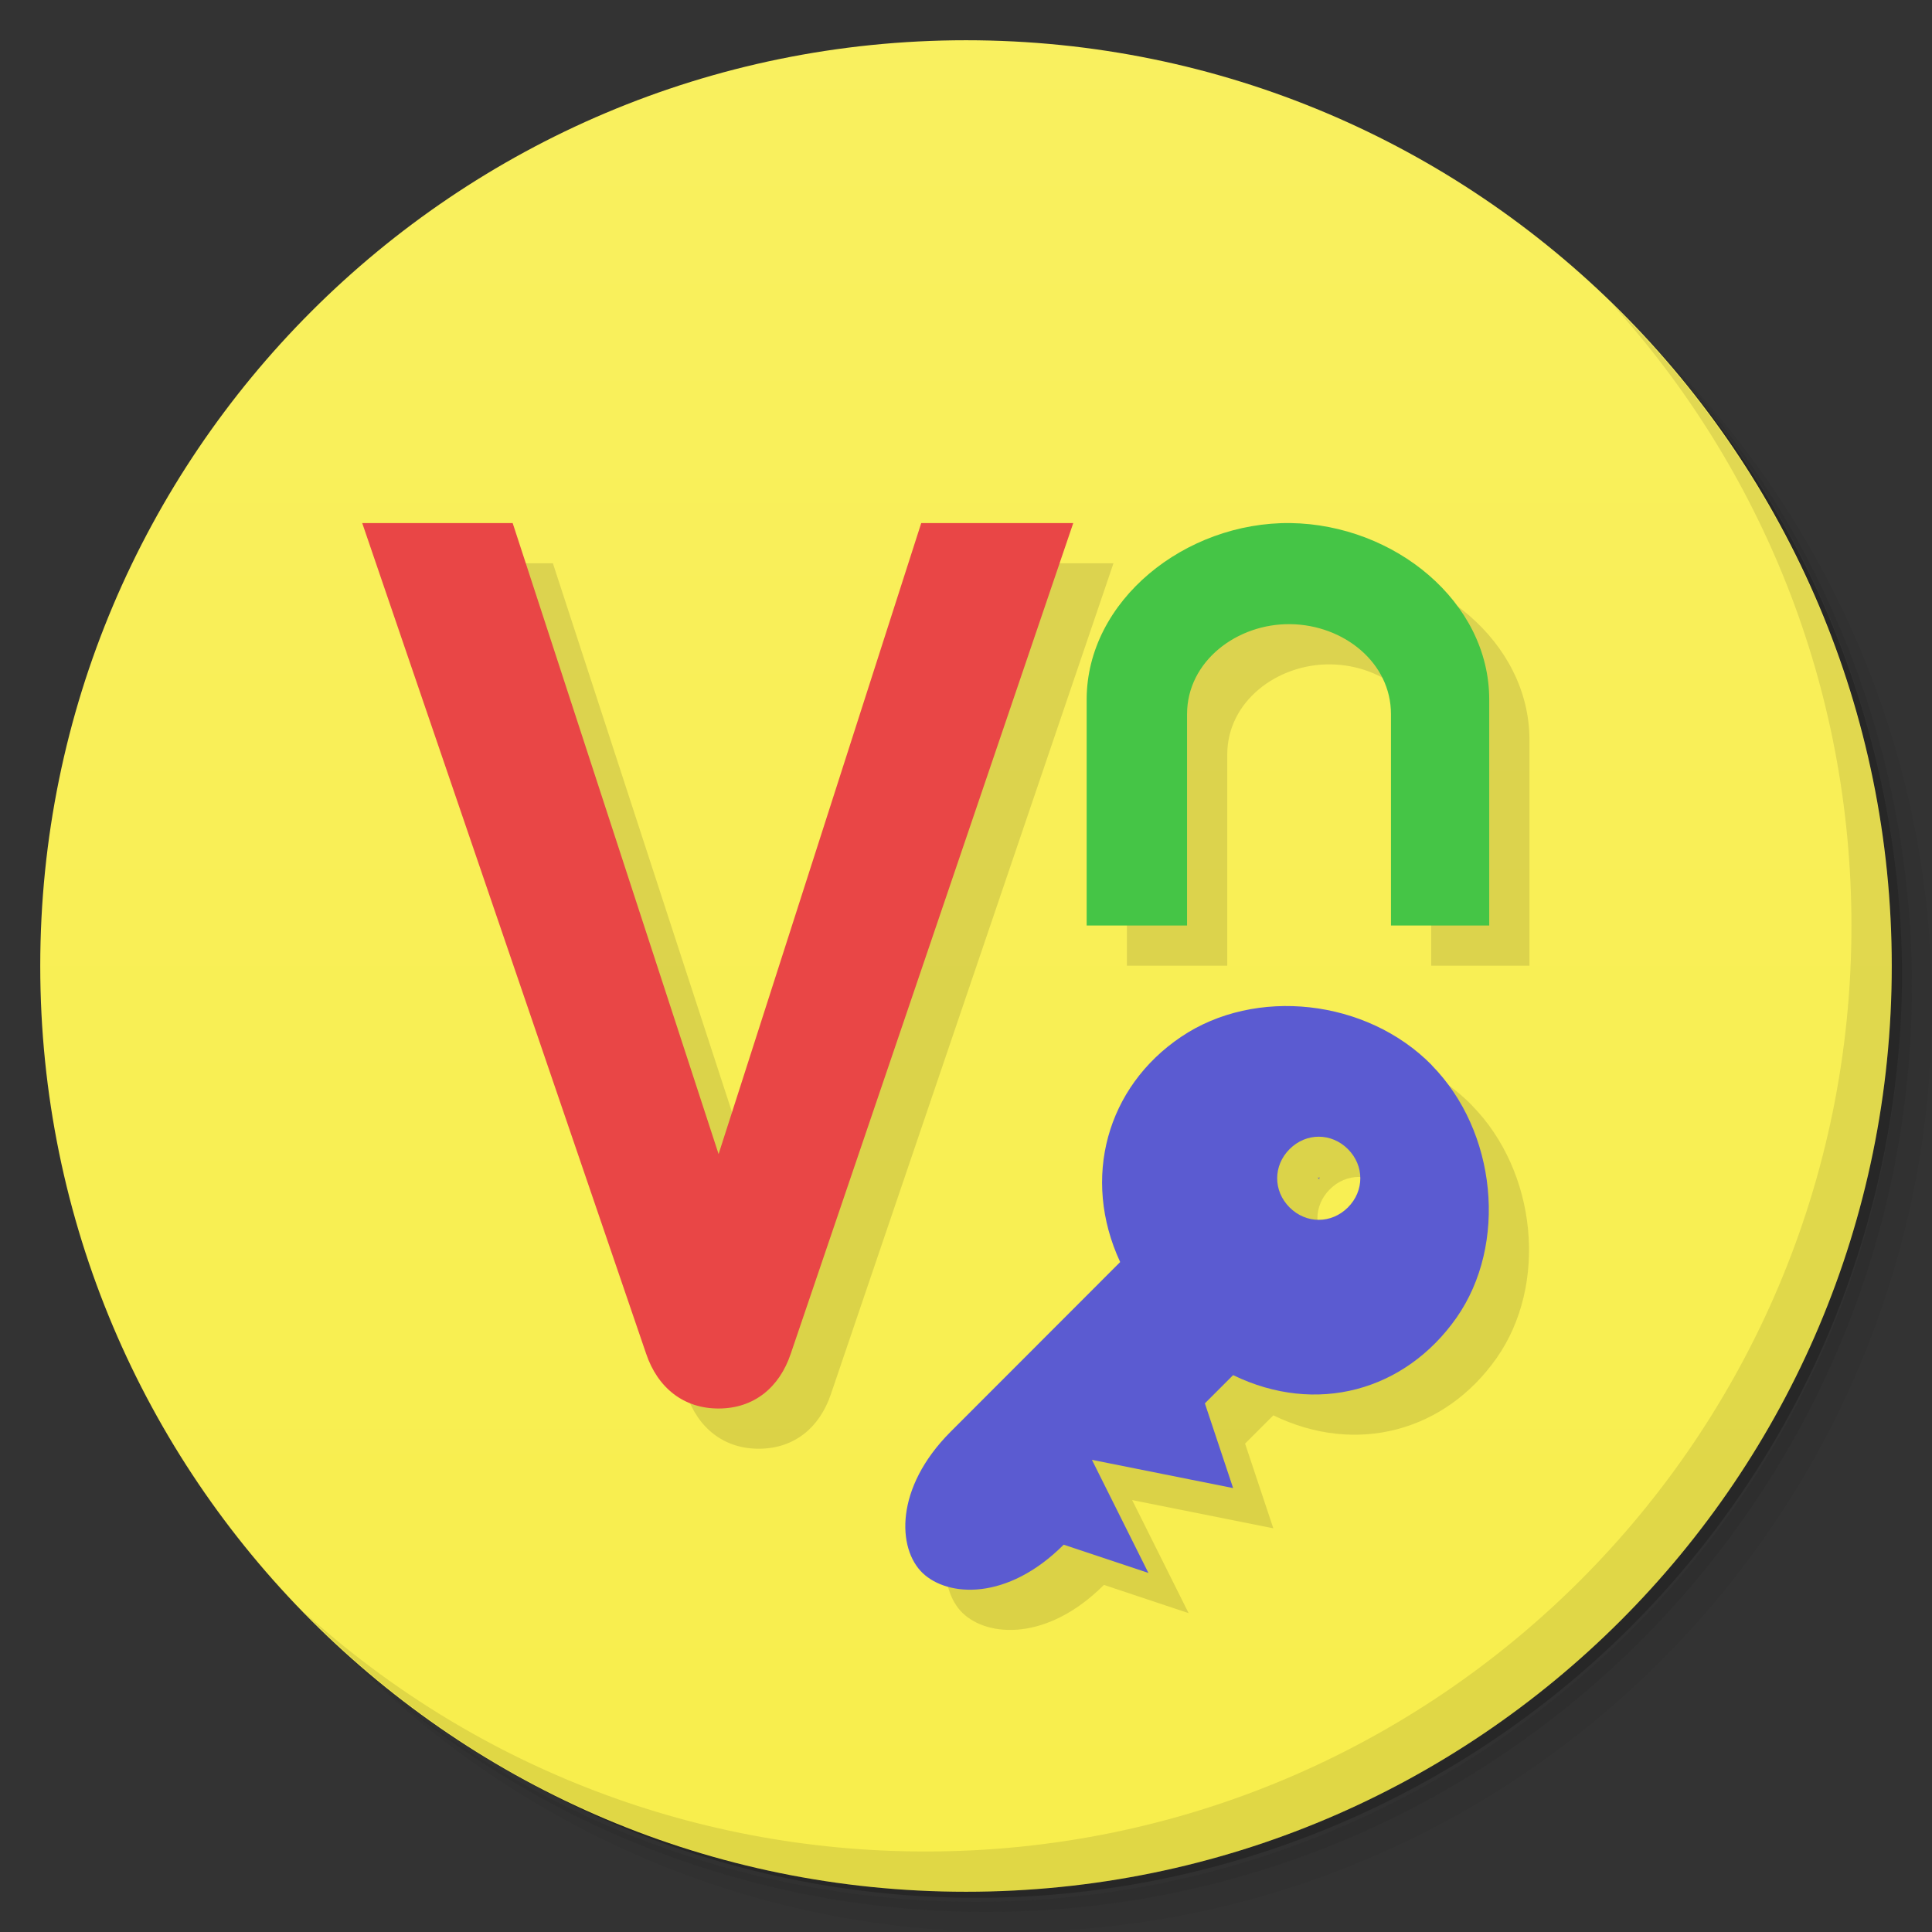 <svg xmlns="http://www.w3.org/2000/svg" viewBox="0 0 48 48">
 <rect x="0" y="0" width="48" height="48" fill="#333333" stroke="none"/>
 <defs>
  <linearGradient id="linearGradient3764" x1="1" x2="47" gradientUnits="userSpaceOnUse" gradientTransform="matrix(0,-1,1,0,-1.5e-6,48)">
   <stop style="stop-color:#f8ee4c;stop-opacity:1"/>
   <stop offset="1" style="stop-color:#f9f05f;stop-opacity:1"/>
  </linearGradient>
 </defs>
 <g>
  <path d="m 36.31 5 c 5.859 4.062 9.688 10.831 9.688 18.5 c 0 12.426 -10.07 22.5 -22.5 22.5 c -7.669 0 -14.438 -3.828 -18.5 -9.688 c 1.037 1.822 2.306 3.499 3.781 4.969 c 4.085 3.712 9.514 5.969 15.469 5.969 c 12.703 0 23 -10.298 23 -23 c 0 -5.954 -2.256 -11.384 -5.969 -15.469 c -1.469 -1.475 -3.147 -2.744 -4.969 -3.781 z m 4.969 3.781 c 3.854 4.113 6.219 9.637 6.219 15.719 c 0 12.703 -10.297 23 -23 23 c -6.081 0 -11.606 -2.364 -15.719 -6.219 c 4.16 4.144 9.883 6.719 16.219 6.719 c 12.703 0 23 -10.298 23 -23 c 0 -6.335 -2.575 -12.06 -6.719 -16.219 z" style="opacity:0.05"/>
  <path d="m 41.28 8.781 c 3.712 4.085 5.969 9.514 5.969 15.469 c 0 12.703 -10.297 23 -23 23 c -5.954 0 -11.384 -2.256 -15.469 -5.969 c 4.113 3.854 9.637 6.219 15.719 6.219 c 12.703 0 23 -10.298 23 -23 c 0 -6.081 -2.364 -11.606 -6.219 -15.719 z" style="opacity:0.1"/>
  <path d="m 31.25 2.375 c 8.615 3.154 14.75 11.417 14.75 21.13 c 0 12.426 -10.07 22.5 -22.5 22.5 c -9.708 0 -17.971 -6.135 -21.12 -14.75 a 23 23 0 0 0 44.875 -7 a 23 23 0 0 0 -16 -21.875 z" style="opacity:0.2"/>
 </g>
 <g>
  <path d="m 24 1 c 12.703 0 23 10.297 23 23 c 0 12.703 -10.297 23 -23 23 -12.703 0 -23 -10.297 -23 -23 0 -12.703 10.297 -23 23 -23 z" style="fill:url(#linearGradient3764);fill-opacity:1"/>
 </g>
 <g>
  <path d="m 40.03 7.531 c 3.712 4.084 5.969 9.514 5.969 15.469 0 12.703 -10.297 23 -23 23 c -5.954 0 -11.384 -2.256 -15.469 -5.969 4.178 4.291 10.01 6.969 16.469 6.969 c 12.703 0 23 -10.298 23 -23 0 -6.462 -2.677 -12.291 -6.969 -16.469 z" style="opacity:0.1"/>
 </g>
 <g transform="matrix(3.543,0,0,3.543,2.2e-7,-1.003)">
  <g transform="translate(0.282,0.282)" style="fill:#000;opacity:0.12;fill-opacity:1">
   <path d="M 10.04,7.752 C 9.584,7.288 8.803,7.202 8.282,7.554 7.761,7.905 7.582,8.545 7.855,9.133 l -1.188,1.189 c -0.396,0.396 -0.374,0.822 -0.198,0.991 0.176,0.169 0.594,0.198 0.99,-0.198 L 8.053,11.313 7.657,10.52 8.647,10.718 8.449,10.124 8.647,9.926 C 9.23,10.209 9.852,10.038 10.213,9.524 10.574,9.009 10.496,8.217 10.04,7.753 M 9.452,8.341 c 0.116,0.116 0.116,0.293 0,0.409 -0.116,0.116 -0.293,0.116 -0.409,0 -0.116,-0.116 -0.116,-0.293 0,-0.409 0.116,-0.116 0.293,-0.116 0.409,0 z M 9.254,8.539 c 0.004,0.004 -0.017,0.004 -0.012,0 0.004,-0.004 0.004,0.017 0,0.012 -0.004,-0.004 0.017,-0.004 0.012,0 -0.004,0.004 -0.004,-0.017 0,-0.012 z" style="color:#000"/>
   <path d="m 2.54,3.951 1.055,0 1.444,4.425 1.421,-4.425 1.066,0 -1.981,5.825 C 5.465,10.014 5.286,10.159 5.042,10.16 4.796,10.162 4.612,10.016 4.531,9.776 L 2.54,3.951" style="stroke:none;fill-rule:evenodd"/>
   <path d="m 7.62,6.773 0,-1.584 c 0,-0.695 0.692,-1.247 1.43,-1.238 0.728,0.011 1.393,0.551 1.393,1.238 l 0,1.584 -0.689,0 0,-1.482 C 9.754,4.928 9.421,4.665 9.05,4.66 8.675,4.654 8.324,4.92 8.324,5.291 l 0,1.482 -0.704,0" style="stroke:none;fill-rule:evenodd"/>
  </g>
  <g>
   <path d="M 10.04,7.752 C 9.584,7.288 8.803,7.202 8.282,7.554 7.761,7.905 7.582,8.545 7.855,9.133 l -1.188,1.189 c -0.396,0.396 -0.374,0.822 -0.198,0.991 0.176,0.169 0.594,0.198 0.99,-0.198 L 8.053,11.313 7.657,10.52 8.647,10.718 8.449,10.124 8.647,9.926 C 9.23,10.209 9.852,10.038 10.213,9.524 10.574,9.009 10.496,8.217 10.04,7.753 M 9.452,8.341 c 0.116,0.116 0.116,0.293 0,0.409 -0.116,0.116 -0.293,0.116 -0.409,0 -0.116,-0.116 -0.116,-0.293 0,-0.409 0.116,-0.116 0.293,-0.116 0.409,0 z M 9.254,8.539 c 0.004,0.004 -0.017,0.004 -0.012,0 0.004,-0.004 0.004,0.017 0,0.012 -0.004,-0.004 0.017,-0.004 0.012,0 -0.004,0.004 -0.004,-0.017 0,-0.012 z" style="fill:#5b5bd1;fill-opacity:1;color:#000"/>
   <path d="m 2.54,3.951 1.055,0 1.444,4.425 1.421,-4.425 1.066,0 -1.981,5.825 C 5.465,10.014 5.286,10.159 5.042,10.16 4.796,10.162 4.612,10.016 4.531,9.776 L 2.54,3.951" style="fill:#e94646;fill-opacity:1;stroke:none;fill-rule:evenodd"/>
   <path d="m 7.62,6.773 0,-1.584 c 0,-0.695 0.692,-1.247 1.43,-1.238 0.728,0.011 1.393,0.551 1.393,1.238 l 0,1.584 -0.689,0 0,-1.482 C 9.754,4.928 9.421,4.665 9.05,4.66 8.675,4.654 8.324,4.92 8.324,5.291 l 0,1.482 -0.704,0" style="fill:#45c546;fill-opacity:1;stroke:none;fill-rule:evenodd"/>
  </g>
 </g>
</svg>
